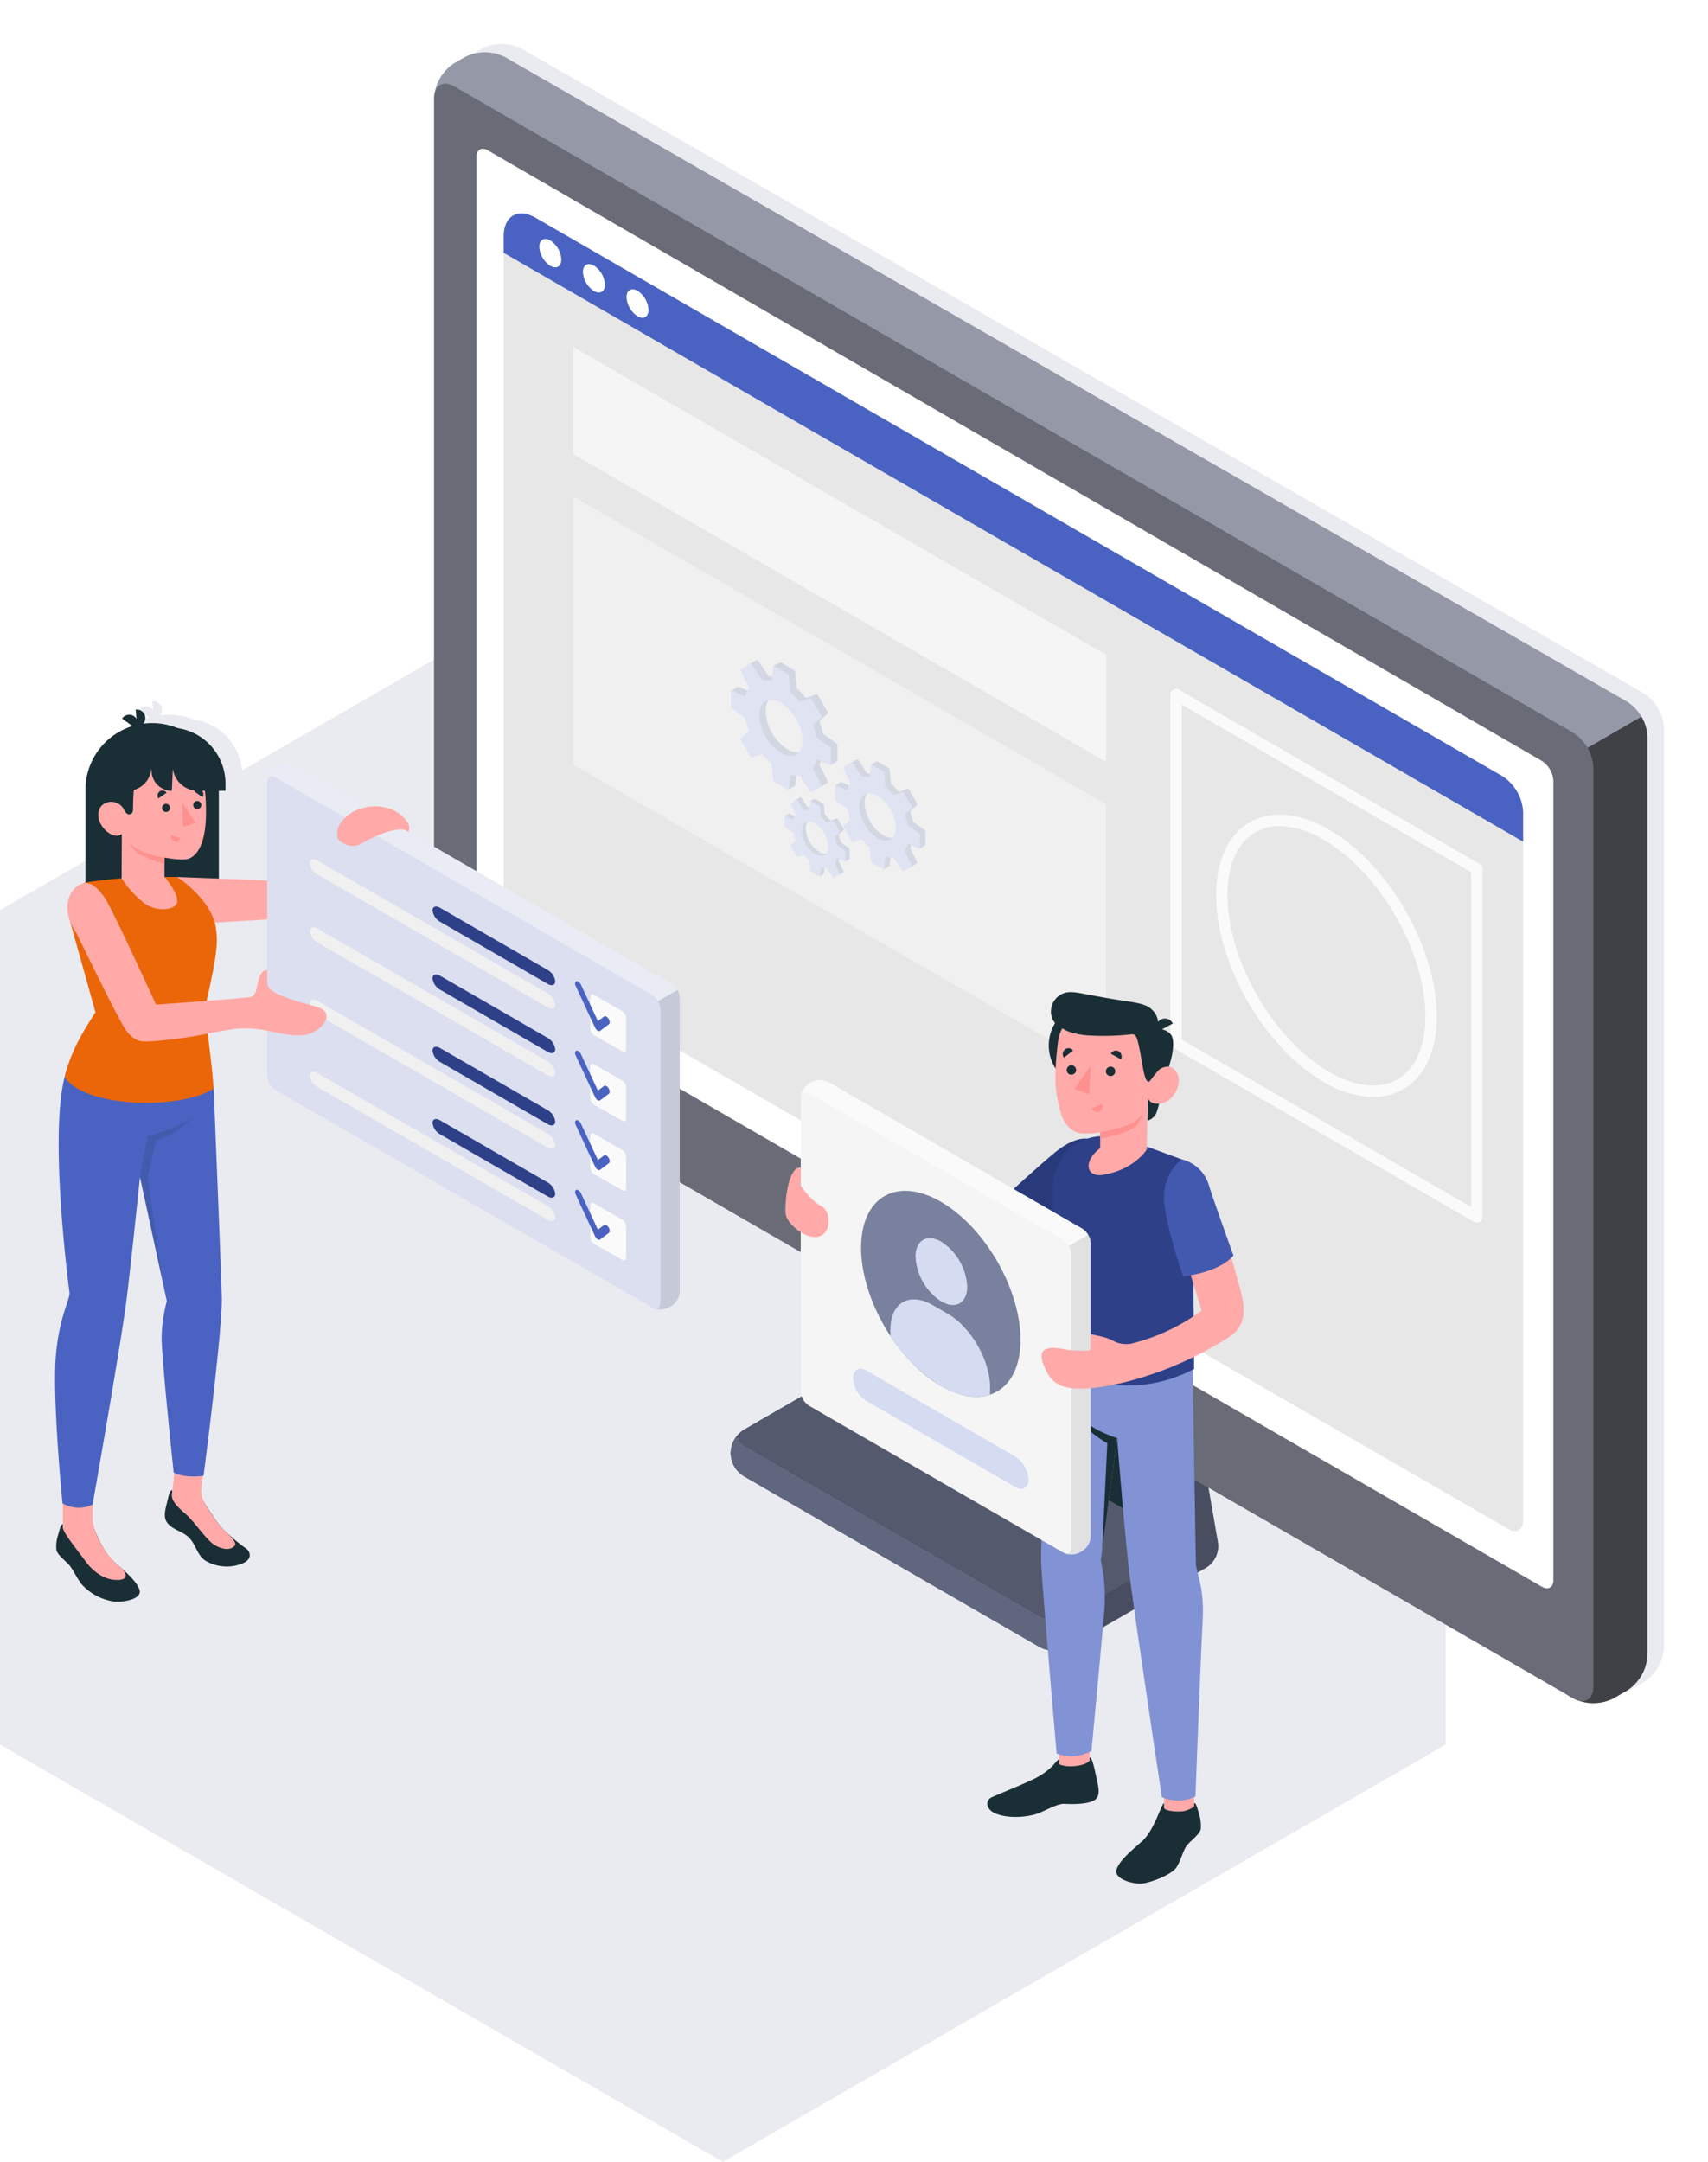 <svg xmlns="http://www.w3.org/2000/svg" xmlns:xlink="http://www.w3.org/1999/xlink" width="408.353" height="516.617" viewBox="0 0 408.353 516.617">
  <defs>
    <filter id="Union_3" x="6.665" y="0" width="401.688" height="458.619" filterUnits="userSpaceOnUse">
      <feOffset dx="4" dy="-2" input="SourceAlpha"/>
      <feGaussianBlur stdDeviation="3.5" result="blur"/>
      <feFlood flood-color="#9194a2" flood-opacity="0.549"/>
      <feComposite operator="in" in2="blur"/>
      <feComposite in="SourceGraphic"/>
    </filter>
  </defs>
  <g id="identite-digitale" transform="translate(-52.241 12.5)">
    <path id="Polygone_102" data-name="Polygone 102" d="M299.128,0l99.709,172.808L299.128,345.616H99.709L0,172.808,99.709,0Z" transform="translate(52.241 504.117) rotate(-90)" fill="#eaebf1"/>
    <g id="identite-digitale-img" transform="translate(65.406 0)">
      <g transform="matrix(1, 0, 0, 1, -13.17, -12.5)" filter="url(#Union_3)">
        <path id="Union_3-2" data-name="Union 3" d="M120.436.063c-2.47.437-6.752,2.177-7.827,3.79s-1.577,3.992-2.451,5.172-2.886,2.5-3.359,3.868a8.708,8.708,0,0,0,.413,3.787c.334,1.276.7,2.678,1.132,2.559v1.427c-.2.094-.309.156-.309.156s-1.187,31.843-1.732,42.186a33.591,33.591,0,0,0,1.213,11.3l-2.12,1.224a6.1,6.1,0,0,0-2.759,5.893l2.288,13.213L19.338,45.22,17.7,44.276l-.052-.03-.018-.01-.04-.022a9.929,9.929,0,0,0-4.7-1.088,9.828,9.828,0,0,0-4.81,1.15L4.811,46.165A10.633,10.633,0,0,0,0,54.5v219.62H0a10.593,10.593,0,0,0,4.816,8.318L273.124,436.477a10.665,10.665,0,0,0,9.626-.012l2.5-1.441a10.678,10.678,0,0,0,4.806-8.129c0-.017,0-.036,0-.054v-.014c0-.019,0-.037,0-.055v-.013c0-.022,0-.043,0-.065V247.764l5.768,3.33.374.216a2.522,2.522,0,0,0,.447,2.608,8.4,8.4,0,0,0,4.346,3.057,10.8,10.8,0,0,0,4.676.354q.371-.051.739-.126l16.981,9.8q.124.072.259.132a3.779,3.779,0,0,0,.856.262,4.323,4.323,0,0,0,2.825-.394l.68-.392a4.355,4.355,0,0,0,1.97-3.412V239.725l11.552.44V261.14h-1.588v1.735a13.39,13.39,0,0,0,11.445,13.248,15.893,15.893,0,0,0,6.089,1.2,16.129,16.129,0,0,0,2.087-.135,2.137,2.137,0,0,0-.456,1.509,2.036,2.036,0,0,0,2.309,1.832l-.191-2.165a2.085,2.085,0,0,0,.532.569,2.037,2.037,0,0,0,2.9-.527l-2.452-1.8a15.954,15.954,0,0,0,11.218-15.233V239.209a3.625,3.625,0,0,0,.649-.184L374.05,239c.062-.017.124-.036.186-.058,2.549-.871,4.618-4.435,2.872-8.988l-6.076-21.746c3.65-5.571,5.982-9.882,7.357-15.37l-.006-.01c3.824-14.756-1.162-51.778-1.162-51.778.167-1.958,2.406-5.813,3.24-14.433.986-10.185-1.547-35.759-1.547-35.759l-.075-.046V85.882c.429.115.787-1.269,1.118-2.529a8.619,8.619,0,0,0,.409-3.742c-.467-1.351-2.455-2.654-3.319-3.821s-1.632-2.928-2.84-4.413a12.973,12.973,0,0,0-7.317-3.929,6.88,6.88,0,0,0-1.154-.086c-2.376,0-5.9.881-5.215,2.892.558,1.636,2.287,3.315,4.049,4.889l.012.013h0c.7.622,1.4,1.231,2.036,1.811a20.7,20.7,0,0,1,4.347,6.945,9.771,9.771,0,0,1,.748,3.75v2.913s-6.793,38.516-8.071,48.643c-1.114,8.838-3.254,29.611-3.254,29.611l-6.413-29.621a37.845,37.845,0,0,0,1.249-8.776c-.1-5.984-2.887-32.2-2.887-32.2s-.061-.035-.181-.093l.493-4.159c.661.153.89-1.362,1.389-3.36.455-1.832.683-3.312-.191-4.423-1.255-1.6-3.2-1.911-4.749-3.134-2.1-1.65-2.194-4.543-4.417-5.933a10.049,10.049,0,0,0-8.346-.8c-2.706.943-2.263,2.413-1.977,3.005a2.574,2.574,0,0,0,.84.869c1.454,1.09,2.843,2.172,4.153,3.37l.022.022v.015c.643.589,1.273,1.2,1.877,1.858.157.172.349.414.565.707l.006.008.006.01c.9,1.22,2.206,3.285,3.058,4.663a5.653,5.653,0,0,1,.835,3.447c-.078.725-.221,2.045-.339,3.136l-.193.027s-4.5,34.447-4.362,42.476c.071,4.3,1.946,50.048,1.946,50.048.378,5.192,1,9.625,1.431,13.118-2.205.425-4.554.872-6.5,1.131a23.381,23.381,0,0,1-7.717-.451v-10.72a4.355,4.355,0,0,0-1.97-3.412l-90.078-52a4.353,4.353,0,0,0-3.939,0l-.414.239-.271.153a3.735,3.735,0,0,0-1.094,1.022,4.252,4.252,0,0,0-.87,2.389v26.156l-28.933-16.7V117.609a3.558,3.558,0,0,0-.23-1.2l13.541-7.818.044-.026a7.439,7.439,0,0,0,3.389-5.508v-.005c0-.015,0-.031,0-.046v-.013c0-.014,0-.028,0-.041v-.013c0-.018,0-.036,0-.053a7.39,7.39,0,0,0-2.864-5.323l-.006-.005h0a5.525,5.525,0,0,0-.563-.375L145.243,56.49a5.453,5.453,0,0,0-.944-.425,6.936,6.936,0,0,0-.962-.254c-1.006-12.107-2.106-24.745-2.106-24.745q-.288-.1-.567-.176l-.065-2.375.007,0,.039,1.113c.373-.013.679-.541,1.506-1.436a15.764,15.764,0,0,1,4.243-3.054c2.7-1.352,7.953-3.433,10.33-4.5,1.484-.669,1.415-2.462-.12-3.483s-5.241-1.757-9.69-.761c-2.425.543-5.58,2.781-7.576,2.66s-5.735-.092-7.21.923-.884,3.188-.467,5.052c.455,2.035,1.022,5.209,1.7,5.07v1.344a4.723,4.723,0,0,0-.457.259s-1.876,19.826-2.732,29.523L122.68,65.55c-2.231-15.777-6.61-44.887-6.61-44.887q-.258-.107-.51-.2V19.239c.69-.3,2.294-6.42,5.156-9.031,2.276-2.075,5.38-4.473,6.17-6.787C127.614,1.287,123.646,0,121.257,0A4.787,4.787,0,0,0,120.436.063ZM331.871,216.48c.836-2.212.37-4.443,2.453-4.666,2.523-.268,6.358-.587,10.136-.879-2.74,11.879-2.631,14.456-2.259,17.24a10.318,10.318,0,0,0,.3,1.445c-4,.25-9.217.577-12.523.782V218.257a.643.643,0,0,0,.222.034C330.556,218.291,331.27,218.067,331.871,216.48Z" transform="translate(393.85 450.12) rotate(180)" fill="#eaebf1"/>
      </g>
    </g>
    <g id="identite-digitale-img-2" data-name="identite-digitale-img" transform="translate(65.406 0)">
      <g id="Device" transform="translate(90.633 0)">
        <path id="Tracé_1720" data-name="Tracé 1720" d="M197.626,245.208l51.14,29.526a9.6,9.6,0,0,1,4.113,5.892L265.587,354a6.1,6.1,0,0,1-2.759,5.893l-32.975,19.038a7.6,7.6,0,0,1-6.871,0l-70.477-40.69a6.455,6.455,0,0,1,0-11.41l25.357-14.64a8.706,8.706,0,0,0,3.837-5.931l5.643-55.371a8.448,8.448,0,0,1,3.624-5.807,7.369,7.369,0,0,1,6.659.123" transform="translate(-78.169 2.196)" fill="#484d5f"/>
        <path id="Tracé_1721" data-name="Tracé 1721" d="M256.806,346.981V360.7a7.027,7.027,0,0,1-3.436-.821l-70.477-40.69a7.37,7.37,0,0,1-3.435-5.7,6.791,6.791,0,0,1,1.352-3.723h11.538Z" transform="translate(-108.556 21.246)" fill="#60667e"/>
        <path id="Tracé_1722" data-name="Tracé 1722" d="M195.067,248l51.14,29.526a9.6,9.6,0,0,1,4.112,5.892l11.538,66.611a6.1,6.1,0,0,1-2.759,5.892L233.74,370.564a7.6,7.6,0,0,1-6.87,0l-70.477-40.69c-1.9-1.1-1.9-2.872,0-3.968l25.357-14.64a8.706,8.706,0,0,0,3.837-5.93l5.643-55.371c.222-2.18,1.941-3.058,3.837-1.963" transform="translate(-82.056 3.122)" fill="#1a2e35"/>
        <path id="Tracé_1723" data-name="Tracé 1723" d="M156.822,312.1l25.358-14.64a7.959,7.959,0,0,0,2.515-2.515l77.1,44.517a5.776,5.776,0,0,1-2.273,2.655l-25.357,14.64a7.591,7.591,0,0,1-6.872,0l-70.477-40.69c-1.9-1.095-1.9-2.872,0-3.967" transform="translate(-82.484 16.929)" fill="#54596e"/>
        <path id="Tracé_1724" data-name="Tracé 1724" d="M351.6,446.749l3.273-1.89a10.628,10.628,0,0,0,4.81-8.331V216.908a10.6,10.6,0,0,0-4.816-8.318L86.565,54.55a10.663,10.663,0,0,0-9.626.012L74.443,56a10.628,10.628,0,0,0-4.81,8.331V283.952a10.63,10.63,0,0,0,4.81,8.331L341.985,446.749a10.629,10.629,0,0,0,9.62,0" transform="translate(-69.633 -53.407)" fill="#9498a7"/>
        <path id="Tracé_1725" data-name="Tracé 1725" d="M69.634,186.714,87.56,176.365a9.81,9.81,0,0,1,1.411,4.739v219.62a10.634,10.634,0,0,1-4.81,8.331l-3.273,1.889a10.629,10.629,0,0,1-9.62,0L69.633,410Z" transform="translate(201.084 -17.601)" fill="#3f4147"/>
        <path id="Tracé_1726" data-name="Tracé 1726" d="M356.781,442.283V222.664a10.632,10.632,0,0,0-4.81-8.331L84.429,59.866c-2.657-1.534-4.81-.291-4.81,2.776v219.62a10.626,10.626,0,0,0,4.81,8.33L351.971,445.06c2.656,1.533,4.81.29,4.81-2.777" transform="translate(-79.619 -51.718)" fill="#696c77"/>
        <path id="Tracé_1727" data-name="Tracé 1727" d="M203.048,295.9l-25.357-14.64c-1.9-1.1-3.436-.318-3.436,1.738a7.364,7.364,0,0,0,3.436,5.7l25.357,14.64c1.9,1.1,3.436.318,3.436-1.738a7.371,7.371,0,0,0-3.436-5.7" transform="translate(-51.517 12.801)" fill="#e1e1e1"/>
        <path id="Tracé_1728" data-name="Tracé 1728" d="M341.754,217.537,89.783,71.65c-1.517-.877-2.746-.168-2.746,1.584v191.41a6.076,6.076,0,0,0,2.749,4.762L341.751,414.878c1.518.875,2.749.165,2.749-1.587V222.3a6.083,6.083,0,0,0-2.746-4.762" transform="translate(-76.917 -48.205)" fill="#fff"/>
        <path id="Tracé_1729" data-name="Tracé 1729" d="M331.453,217.724,100.266,84.266c-4.2-2.424-7.63-.442-7.63,4.4V254.864A7.861,7.861,0,0,0,96.18,261L332.82,397.6c1.947,1.126,3.542.205,3.542-2.045V226.227a10.892,10.892,0,0,0-4.909-8.5" transform="translate(-76.008 -44.722)" fill="#e7e7e7"/>
        <path id="Tracé_1730" data-name="Tracé 1730" d="M297.255,181.5l-127.4-73.555v25.584l127.4,73.555V181.5Z" transform="translate(-136.606 -37.526)" fill="#f5f5f5"/>
        <path id="Tracé_1731" data-name="Tracé 1731" d="M297.255,209.161l-127.4-73.555V199.7l127.4,73.555V209.161Z" transform="translate(-136.606 -29.471)" fill="#f0f0f0"/>
        <path id="Tracé_1732" data-name="Tracé 1732" d="M92.636,92.651V88.671c0-4.845,3.433-6.828,7.63-4.4L331.451,217.724a10.894,10.894,0,0,1,4.909,8.5v7.122Z" transform="translate(-76.007 -44.722)" fill="#4a63c2"/>
        <path id="Tracé_1733" data-name="Tracé 1733" d="M257.206,97.635a5.808,5.808,0,0,1,2.628,4.551c0,1.676-1.176,2.355-2.628,1.517a5.808,5.808,0,0,1-2.628-4.551c0-1.676,1.176-2.355,2.628-1.517" transform="translate(-208.58 -40.633)" fill="#fff"/>
        <path id="Tracé_1734" data-name="Tracé 1734" d="M265.282,92.973a5.808,5.808,0,0,1,2.628,4.551c0,1.675-1.176,2.355-2.628,1.517a5.808,5.808,0,0,1-2.628-4.552c0-1.676,1.176-2.355,2.628-1.517" transform="translate(-227.084 -41.99)" fill="#fff"/>
        <path id="Tracé_1735" data-name="Tracé 1735" d="M273.358,88.31a5.808,5.808,0,0,1,2.628,4.552c0,1.676-1.176,2.355-2.628,1.517a5.808,5.808,0,0,1-2.628-4.552c0-1.676,1.176-2.355,2.628-1.517" transform="translate(-245.588 -43.348)" fill="#fff"/>
        <path id="Tracé_1736" data-name="Tracé 1736" d="M172.052,215.025v80l-69.166-40V174.961Zm1.363,83.726a1.362,1.362,0,0,0,1.364-1.364V214.238a1.362,1.362,0,0,0-.68-1.18l-71.893-41.643a1.364,1.364,0,0,0-2.048,1.18v83.217a1.363,1.363,0,0,0,.682,1.18l71.893,41.574a1.359,1.359,0,0,0,.683.183" transform="translate(75.862 -19.096)" fill="#fafafa"/>
        <path id="Tracé_1737" data-name="Tracé 1737" d="M123.829,197.223a21.357,21.357,0,0,1,10.488,3.254c13.416,7.77,24.329,26.715,24.329,42.231,0,7.224-2.363,12.566-6.654,15.041s-10.074,1.845-16.309-1.76c-13.416-7.758-24.329-26.7-24.329-42.23,0-7.233,2.364-12.58,6.657-15.054a11.485,11.485,0,0,1,5.817-1.482m22.344,64.742a14.179,14.179,0,0,0,7.183-1.854c5.17-2.983,8.018-9.164,8.018-17.4,0-16.383-11.525-36.386-25.69-44.592-7.113-4.12-13.873-4.749-19.035-1.774s-8.022,9.168-8.022,17.417c0,16.4,11.525,36.4,25.691,44.59a24.037,24.037,0,0,0,11.855,3.615" transform="translate(78.33 -12.323)" fill="#fafafa"/>
      </g>
      <g id="Gear" transform="translate(161.588 145.296)" opacity="0.6">
        <path id="Tracé_1738" data-name="Tracé 1738" d="M287.836,281.283c2.856,1.649,4.631.479,4.631-2.819a11.531,11.531,0,0,0-5.216-8.987c-2.856-1.649-4.586-.449-4.586,2.848a11.431,11.431,0,0,0,5.171,8.957m-13.367-14.01,1.508-.869h0a.257.257,0,0,1,.237,0l2.725,1.228a.323.323,0,0,0,.454-.21,6.111,6.111,0,0,1,.607-1.351.752.752,0,0,0,.042-.66l-1.816-3.661a.412.412,0,0,1,.161-.533l1.971-1.138a.412.412,0,0,1,.542.127l2.263,3.4a.752.752,0,0,0,.593.294,5.752,5.752,0,0,1,.79.037v-2.489l1.512-.872h0a.252.252,0,0,1,.248.022l3.061,1.767a.827.827,0,0,1,.365.571l.307,3.406a1.139,1.139,0,0,0,.318.636,18.426,18.426,0,0,1,1.7,1.8.586.586,0,0,0,.6.17l1.965-.686a.48.48,0,0,1,.552.2l2.251,3.9a.479.479,0,0,1-.1.58l-1.577,1.359a.587.587,0,0,0-.153.607,18.4,18.4,0,0,1,.708,2.373,1.139,1.139,0,0,0,.392.593l2.8,1.969a.824.824,0,0,1,.312.6v3.534a.25.25,0,0,1-.109.227h0l-1.508.869-2.239-1.06a5.818,5.818,0,0,1-.279.521.752.752,0,0,0-.041.66l1.816,3.661a.412.412,0,0,1-.161.533l-1.971,1.138a.413.413,0,0,1-.542-.127l-2.263-3.4a.753.753,0,0,0-.593-.294,6.093,6.093,0,0,1-1.474-.15.323.323,0,0,0-.409.288l-.3,2.974a.255.255,0,0,1-.118.208h0l-1.505.868-1.808-2.655a.826.826,0,0,1-.365-.571l-.307-3.406a.682.682,0,0,0-.391-.515,7.212,7.212,0,0,1-2.378-1.668.616.616,0,0,0-.61-.162l-1.206.425a.478.478,0,0,1-.551-.2l-2.251-3.9a.479.479,0,0,1,.1-.58l1.036-.893a.634.634,0,0,0,.168-.612,10.182,10.182,0,0,1-.281-2.825.785.785,0,0,0-.294-.6l-2.8-1.968a.826.826,0,0,1-.312-.6l-1.336-1.6Z" transform="translate(-274.36 -260.03)" fill="#d5dbf1"/>
        <g id="Groupe_1661" data-name="Groupe 1661" transform="translate(0.109)" opacity="0.1">
          <path id="Tracé_1739" data-name="Tracé 1739" d="M287.836,281.283c2.856,1.649,4.631.479,4.631-2.819a11.531,11.531,0,0,0-5.216-8.987c-2.856-1.649-4.586-.449-4.586,2.848a11.431,11.431,0,0,0,5.171,8.957m-13.367-14.01,1.508-.869h0a.257.257,0,0,1,.237,0l2.725,1.228a.323.323,0,0,0,.454-.21,6.111,6.111,0,0,1,.607-1.351.752.752,0,0,0,.042-.66l-1.816-3.661a.412.412,0,0,1,.161-.533l1.971-1.138a.412.412,0,0,1,.542.127l2.263,3.4a.752.752,0,0,0,.593.294,5.752,5.752,0,0,1,.79.037v-2.489l1.512-.872h0a.252.252,0,0,1,.248.022l3.061,1.767a.827.827,0,0,1,.365.571l.307,3.406a1.139,1.139,0,0,0,.318.636,18.426,18.426,0,0,1,1.7,1.8.586.586,0,0,0,.6.17l1.965-.686a.48.48,0,0,1,.552.2l2.251,3.9a.479.479,0,0,1-.1.58l-1.577,1.359a.587.587,0,0,0-.153.607,18.4,18.4,0,0,1,.708,2.373,1.139,1.139,0,0,0,.392.593l2.8,1.969a.824.824,0,0,1,.312.6v3.534a.25.25,0,0,1-.109.227h0l-1.508.869-2.239-1.06a5.818,5.818,0,0,1-.279.521.752.752,0,0,0-.041.66l1.816,3.661a.412.412,0,0,1-.161.533l-1.971,1.138a.413.413,0,0,1-.542-.127l-2.263-3.4a.753.753,0,0,0-.593-.294,6.093,6.093,0,0,1-1.474-.15.323.323,0,0,0-.409.288l-.3,2.974a.255.255,0,0,1-.118.208h0l-1.505.868-1.808-2.655a.826.826,0,0,1-.365-.571l-.307-3.406a.682.682,0,0,0-.391-.515,7.212,7.212,0,0,1-2.378-1.668.616.616,0,0,0-.61-.162l-1.206.425a.478.478,0,0,1-.551-.2l-2.251-3.9a.479.479,0,0,1,.1-.58l1.036-.893a.634.634,0,0,0,.168-.612,10.182,10.182,0,0,1-.281-2.825.785.785,0,0,0-.294-.6l-2.8-1.968a.826.826,0,0,1-.312-.6l-1.336-1.6Z" transform="translate(-274.469 -260.03)"/>
        </g>
        <path id="Tracé_1740" data-name="Tracé 1740" d="M317.454,262.965l-.6-1.211a.411.411,0,0,1,.161-.533l1.971-1.138a.413.413,0,0,1,.543.127l2.263,3.4a.587.587,0,0,0,.15.145l-2.533,1.463Z" transform="translate(-312.988 -260.03)" fill="#949dc2"/>
        <path id="Tracé_1741" data-name="Tracé 1741" d="M277.02,305.28a.97.97,0,0,0,.216.23l2.8,1.969a.716.716,0,0,1,.184.211l-1.706.985-3.712-2.112Z" transform="translate(-254.9 -287.654)" fill="#949dc2"/>
        <path id="Tracé_1742" data-name="Tracé 1742" d="M282.766,281.13a.48.48,0,0,1,.394.227l2.25,3.9a.457.457,0,0,1,.051.285l-1.94,1.12-3.08-4.167Z" transform="translate(-262.345 -272.911)" fill="#949dc2"/>
        <path id="Tracé_1743" data-name="Tracé 1743" d="M305.612,263.575l-2.4,1.386-2.726-1.574v-1.1l1.512-.872h0a.252.252,0,0,1,.247.022l3.061,1.767a.818.818,0,0,1,.306.369" transform="translate(-290.301 -260.863)" fill="#949dc2"/>
        <path id="Tracé_1744" data-name="Tracé 1744" d="M329.74,277.224v0a.245.245,0,0,1,.242,0l2.725,1.227a.323.323,0,0,0,.453-.209,5.907,5.907,0,0,1,.39-.958l-2.062-.929a.258.258,0,0,0-.237,0v0Z" transform="translate(-329.633 -269.98)" fill="#949dc2"/>
        <g id="Groupe_1662" data-name="Groupe 1662" transform="translate(0.108 0)" opacity="0.4">
          <path id="Tracé_1745" data-name="Tracé 1745" d="M317.454,262.965l-.6-1.211a.411.411,0,0,1,.161-.533l1.971-1.138a.413.413,0,0,1,.543.127l2.263,3.4a.587.587,0,0,0,.15.145l-2.533,1.463Z" transform="translate(-313.096 -260.03)" fill="#fff"/>
          <path id="Tracé_1746" data-name="Tracé 1746" d="M277.02,305.28a.97.97,0,0,0,.216.23l2.8,1.969a.716.716,0,0,1,.184.211l-1.706.985-3.712-2.112Z" transform="translate(-255.007 -287.655)" fill="#fff"/>
          <path id="Tracé_1747" data-name="Tracé 1747" d="M282.766,281.13a.48.48,0,0,1,.394.227l2.25,3.9a.457.457,0,0,1,.051.285l-1.94,1.12-3.08-4.167Z" transform="translate(-262.452 -272.911)" fill="#fff"/>
          <path id="Tracé_1748" data-name="Tracé 1748" d="M305.612,263.575l-2.4,1.386-2.726-1.574v-1.1l1.512-.872h0a.252.252,0,0,1,.247.022l3.061,1.767a.818.818,0,0,1,.306.369" transform="translate(-290.408 -260.863)" fill="#fff"/>
          <path id="Tracé_1749" data-name="Tracé 1749" d="M329.74,277.224v0a.245.245,0,0,1,.242,0l2.725,1.227a.323.323,0,0,0,.453-.209,5.907,5.907,0,0,1,.39-.958l-2.062-.929a.258.258,0,0,0-.237,0v0Z" transform="translate(-329.74 -269.98)" fill="#fff"/>
        </g>
        <path id="Tracé_1750" data-name="Tracé 1750" d="M290.3,283.512c2.856,1.649,5.172.312,5.172-2.986a11.432,11.432,0,0,0-5.172-8.957c-2.856-1.649-5.171-.312-5.171,2.986a11.431,11.431,0,0,0,5.171,8.957M278.334,272.4v-3.535a.228.228,0,0,1,.348-.225l2.725,1.228a.323.323,0,0,0,.454-.21,6.113,6.113,0,0,1,.608-1.351.752.752,0,0,0,.041-.66l-1.816-3.661a.412.412,0,0,1,.161-.533l1.971-1.138a.412.412,0,0,1,.542.127l2.263,3.4a.753.753,0,0,0,.592.294,6.1,6.1,0,0,1,1.474.15.323.323,0,0,0,.409-.288l.3-2.973a.228.228,0,0,1,.369-.189l3.061,1.767a.826.826,0,0,1,.365.571l.307,3.406a1.139,1.139,0,0,0,.318.636,18.379,18.379,0,0,1,1.7,1.8.585.585,0,0,0,.6.17l1.965-.686a.48.48,0,0,1,.552.2l2.25,3.9a.479.479,0,0,1-.1.58l-1.577,1.359a.586.586,0,0,0-.153.606,18.45,18.45,0,0,1,.709,2.373,1.136,1.136,0,0,0,.391.593l2.8,1.969a.825.825,0,0,1,.312.6v3.535a.228.228,0,0,1-.348.225l-2.725-1.228a.323.323,0,0,0-.454.21,6.114,6.114,0,0,1-.607,1.351.752.752,0,0,0-.041.66l1.816,3.662a.412.412,0,0,1-.161.533l-1.971,1.138a.413.413,0,0,1-.543-.127l-2.263-3.4a.754.754,0,0,0-.593-.294,6.091,6.091,0,0,1-1.474-.15.323.323,0,0,0-.409.288l-.3,2.974a.228.228,0,0,1-.369.189l-3.061-1.767a.826.826,0,0,1-.365-.571L288.1,286.5a1.139,1.139,0,0,0-.318-.636,18.373,18.373,0,0,1-1.7-1.8.585.585,0,0,0-.6-.171l-1.965.686a.48.48,0,0,1-.552-.2l-2.251-3.9a.479.479,0,0,1,.1-.58l1.577-1.359a.587.587,0,0,0,.153-.606,18.471,18.471,0,0,1-.709-2.372,1.136,1.136,0,0,0-.391-.594l-2.8-1.968a.825.825,0,0,1-.312-.6" transform="translate(-278.334 -261.39)" fill="#d5dbf1"/>
      </g>
      <g id="Gear-2" data-name="Gear" transform="translate(186.507 169.057)" opacity="0.6">
        <path id="Tracé_1738-2" data-name="Tracé 1738" d="M285.794,278.037c2.42,1.4,3.924.406,3.924-2.388a9.77,9.77,0,0,0-4.42-7.614c-2.42-1.4-3.886-.38-3.886,2.413a9.685,9.685,0,0,0,4.381,7.589m-11.325-11.87,1.278-.737h0a.218.218,0,0,1,.2,0l2.308,1.041a.274.274,0,0,0,.385-.178,5.174,5.174,0,0,1,.514-1.145.638.638,0,0,0,.035-.559l-1.539-3.1a.35.35,0,0,1,.137-.452l1.67-.964a.349.349,0,0,1,.459.108l1.917,2.884a.637.637,0,0,0,.5.249,4.869,4.869,0,0,1,.67.031v-2.109l1.281-.739h0a.214.214,0,0,1,.21.019l2.593,1.5a.7.7,0,0,1,.31.484l.26,2.886a.964.964,0,0,0,.27.539,15.614,15.614,0,0,1,1.441,1.525.5.5,0,0,0,.51.144l1.665-.582a.406.406,0,0,1,.467.174l1.907,3.3a.406.406,0,0,1-.083.491l-1.336,1.151a.5.5,0,0,0-.13.514,15.589,15.589,0,0,1,.6,2.01.965.965,0,0,0,.332.5l2.369,1.668a.7.7,0,0,1,.265.51v2.995a.212.212,0,0,1-.092.193h0l-1.277.737-1.9-.9a4.907,4.907,0,0,1-.237.441.638.638,0,0,0-.035.559l1.539,3.1a.349.349,0,0,1-.136.452l-1.67.964a.35.35,0,0,1-.459-.108l-1.917-2.884a.638.638,0,0,0-.5-.249,5.168,5.168,0,0,1-1.248-.127.274.274,0,0,0-.346.244l-.253,2.52a.216.216,0,0,1-.1.177h0l-1.275.735-1.532-2.25a.7.7,0,0,1-.31-.484l-.26-2.886a.577.577,0,0,0-.332-.436,6.111,6.111,0,0,1-2.015-1.413.522.522,0,0,0-.517-.138l-1.022.36a.405.405,0,0,1-.467-.173l-1.907-3.3a.406.406,0,0,1,.083-.491l.878-.757a.537.537,0,0,0,.143-.518,8.628,8.628,0,0,1-.238-2.393.666.666,0,0,0-.249-.51l-2.369-1.668a.7.7,0,0,1-.265-.51l-1.132-1.357Z" transform="translate(-274.377 -260.03)" fill="#d5dbf1"/>
        <g id="Groupe_1661-2" data-name="Groupe 1661" transform="translate(0.092 0)" opacity="0.1">
          <path id="Tracé_1739-2" data-name="Tracé 1739" d="M285.794,278.037c2.42,1.4,3.924.406,3.924-2.388a9.77,9.77,0,0,0-4.42-7.614c-2.42-1.4-3.886-.38-3.886,2.413a9.685,9.685,0,0,0,4.381,7.589m-11.325-11.87,1.278-.737h0a.218.218,0,0,1,.2,0l2.308,1.041a.274.274,0,0,0,.385-.178,5.174,5.174,0,0,1,.514-1.145.638.638,0,0,0,.035-.559l-1.539-3.1a.35.35,0,0,1,.137-.452l1.67-.964a.349.349,0,0,1,.459.108l1.917,2.884a.637.637,0,0,0,.5.249,4.869,4.869,0,0,1,.67.031v-2.109l1.281-.739h0a.214.214,0,0,1,.21.019l2.593,1.5a.7.7,0,0,1,.31.484l.26,2.886a.964.964,0,0,0,.27.539,15.614,15.614,0,0,1,1.441,1.525.5.5,0,0,0,.51.144l1.665-.582a.406.406,0,0,1,.467.174l1.907,3.3a.406.406,0,0,1-.083.491l-1.336,1.151a.5.5,0,0,0-.13.514,15.589,15.589,0,0,1,.6,2.01.965.965,0,0,0,.332.5l2.369,1.668a.7.7,0,0,1,.265.51v2.995a.212.212,0,0,1-.092.193h0l-1.277.737-1.9-.9a4.907,4.907,0,0,1-.237.441.638.638,0,0,0-.035.559l1.539,3.1a.349.349,0,0,1-.136.452l-1.67.964a.35.35,0,0,1-.459-.108l-1.917-2.884a.638.638,0,0,0-.5-.249,5.168,5.168,0,0,1-1.248-.127.274.274,0,0,0-.346.244l-.253,2.52a.216.216,0,0,1-.1.177h0l-1.275.735-1.532-2.25a.7.7,0,0,1-.31-.484l-.26-2.886a.577.577,0,0,0-.332-.436,6.111,6.111,0,0,1-2.015-1.413.522.522,0,0,0-.517-.138l-1.022.36a.405.405,0,0,1-.467-.173l-1.907-3.3a.406.406,0,0,1,.083-.491l.878-.757a.537.537,0,0,0,.143-.518,8.628,8.628,0,0,1-.238-2.393.666.666,0,0,0-.249-.51l-2.369-1.668a.7.7,0,0,1-.265-.51l-1.132-1.357Z" transform="translate(-274.469 -260.03)"/>
        </g>
        <path id="Tracé_1740-2" data-name="Tracé 1740" d="M317.356,262.517l-.509-1.026a.348.348,0,0,1,.136-.452l1.67-.964a.349.349,0,0,1,.46.108l1.917,2.884a.5.5,0,0,0,.127.123l-2.146,1.239Z" transform="translate(-313.572 -260.03)" fill="#949dc2"/>
        <path id="Tracé_1741-2" data-name="Tracé 1741" d="M276.681,305.28a.82.82,0,0,0,.183.195l2.369,1.668a.608.608,0,0,1,.156.179l-1.446.835-3.145-1.789,1.883-1.087Z" transform="translate(-257.939 -290.346)" fill="#949dc2"/>
        <path id="Tracé_1742-2" data-name="Tracé 1742" d="M282.411,281.13a.407.407,0,0,1,.334.193l1.906,3.3a.388.388,0,0,1,.043.241l-1.643.949-2.61-3.531Z" transform="translate(-265.109 -274.166)" fill="#949dc2"/>
        <path id="Tracé_1743-2" data-name="Tracé 1743" d="M304.829,263.242l-2.034,1.174-2.31-1.334v-.93l1.281-.739h0a.214.214,0,0,1,.21.019l2.594,1.5a.693.693,0,0,1,.259.313" transform="translate(-291.856 -260.944)" fill="#949dc2"/>
        <path id="Tracé_1744-2" data-name="Tracé 1744" d="M329.74,277.087v0a.207.207,0,0,1,.2,0l2.309,1.04a.274.274,0,0,0,.384-.177,5.012,5.012,0,0,1,.33-.812l-1.747-.787a.219.219,0,0,0-.2,0v0l-1.28.738Z" transform="translate(-329.649 -270.95)" fill="#949dc2"/>
        <g id="Groupe_1662-2" data-name="Groupe 1662" transform="translate(0.091 0)" opacity="0.4">
          <path id="Tracé_1745-2" data-name="Tracé 1745" d="M317.356,262.517l-.509-1.026a.348.348,0,0,1,.136-.452l1.67-.964a.349.349,0,0,1,.46.108l1.917,2.884a.5.5,0,0,0,.127.123l-2.146,1.239Z" transform="translate(-313.663 -260.03)" fill="#fff"/>
          <path id="Tracé_1746-2" data-name="Tracé 1746" d="M276.681,305.28a.82.82,0,0,0,.183.195l2.369,1.668a.608.608,0,0,1,.156.179l-1.446.835-3.145-1.789,1.883-1.087Z" transform="translate(-258.03 -290.347)" fill="#fff"/>
          <path id="Tracé_1747-2" data-name="Tracé 1747" d="M282.411,281.13a.407.407,0,0,1,.334.193l1.906,3.3a.388.388,0,0,1,.043.241l-1.643.949-2.61-3.531Z" transform="translate(-265.2 -274.167)" fill="#fff"/>
          <path id="Tracé_1748-2" data-name="Tracé 1748" d="M304.829,263.242l-2.034,1.174-2.31-1.334v-.93l1.281-.739h0a.214.214,0,0,1,.21.019l2.594,1.5a.693.693,0,0,1,.259.313" transform="translate(-291.947 -260.944)" fill="#fff"/>
          <path id="Tracé_1749-2" data-name="Tracé 1749" d="M329.74,277.087v0a.207.207,0,0,1,.2,0l2.309,1.04a.274.274,0,0,0,.384-.177,5.012,5.012,0,0,1,.33-.812l-1.747-.787a.219.219,0,0,0-.2,0v0l-1.28.738Z" transform="translate(-329.74 -270.95)" fill="#fff"/>
        </g>
        <path id="Tracé_1750-2" data-name="Tracé 1750" d="M288.476,280.266c2.42,1.4,4.382.264,4.382-2.53a9.686,9.686,0,0,0-4.382-7.589c-2.42-1.4-4.381-.264-4.381,2.53a9.685,9.685,0,0,0,4.381,7.589m-10.142-9.417v-2.995a.193.193,0,0,1,.3-.191l2.308,1.041a.274.274,0,0,0,.385-.178,5.182,5.182,0,0,1,.515-1.145.637.637,0,0,0,.035-.559l-1.539-3.1a.349.349,0,0,1,.136-.452l1.67-.964a.349.349,0,0,1,.459.108l1.918,2.884a.638.638,0,0,0,.5.249,5.165,5.165,0,0,1,1.248.127.274.274,0,0,0,.346-.244l.253-2.519a.193.193,0,0,1,.313-.16l2.593,1.5a.7.7,0,0,1,.31.484l.26,2.886a.965.965,0,0,0,.27.539,15.584,15.584,0,0,1,1.441,1.525.5.5,0,0,0,.51.144l1.665-.581a.406.406,0,0,1,.467.174l1.906,3.3a.406.406,0,0,1-.083.491l-1.336,1.151a.5.5,0,0,0-.13.513,15.643,15.643,0,0,1,.6,2.01.963.963,0,0,0,.332.5l2.369,1.668a.7.7,0,0,1,.265.51v2.995a.193.193,0,0,1-.3.19l-2.308-1.041a.274.274,0,0,0-.384.178,5.18,5.18,0,0,1-.515,1.145.637.637,0,0,0-.035.559l1.539,3.1a.349.349,0,0,1-.137.452l-1.67.964a.35.35,0,0,1-.46-.108l-1.917-2.883a.639.639,0,0,0-.5-.25,5.162,5.162,0,0,1-1.249-.127.274.274,0,0,0-.346.244l-.253,2.52a.193.193,0,0,1-.313.16l-2.594-1.5a.7.7,0,0,1-.31-.484l-.26-2.886a.965.965,0,0,0-.27-.539,15.568,15.568,0,0,1-1.441-1.524.5.5,0,0,0-.51-.145l-1.665.581a.406.406,0,0,1-.467-.174l-1.907-3.3a.406.406,0,0,1,.083-.491l1.336-1.151a.5.5,0,0,0,.13-.514,15.654,15.654,0,0,1-.6-2.01.962.962,0,0,0-.332-.5l-2.369-1.668a.7.7,0,0,1-.265-.51" transform="translate(-278.334 -261.523)" fill="#d5dbf1"/>
      </g>
      <g id="Gear-3" data-name="Gear" transform="translate(174.433 178.088)" opacity="0.6">
        <path id="Tracé_1738-3" data-name="Tracé 1738" d="M282.616,272.984c1.741,1.005,2.823.292,2.823-1.718a7.028,7.028,0,0,0-3.179-5.478c-1.741-1.005-2.8-.274-2.8,1.736a6.967,6.967,0,0,0,3.152,5.459m-8.147-8.539.919-.53h0a.157.157,0,0,1,.144,0l1.661.749a.2.2,0,0,0,.277-.128,3.726,3.726,0,0,1,.37-.824.458.458,0,0,0,.025-.4l-1.107-2.232a.251.251,0,0,1,.1-.325l1.2-.694a.251.251,0,0,1,.331.078l1.379,2.075a.459.459,0,0,0,.361.179,3.5,3.5,0,0,1,.482.023V260.9l.922-.531h0a.154.154,0,0,1,.151.014l1.866,1.077a.5.5,0,0,1,.223.348l.187,2.076a.694.694,0,0,0,.194.388,11.244,11.244,0,0,1,1.037,1.1.357.357,0,0,0,.367.1l1.2-.418a.292.292,0,0,1,.336.125l1.372,2.376a.292.292,0,0,1-.06.354l-.961.828a.358.358,0,0,0-.093.37,11.205,11.205,0,0,1,.432,1.446.694.694,0,0,0,.239.362l1.7,1.2a.5.5,0,0,1,.19.367v2.154a.152.152,0,0,1-.066.139h0l-.919.53-1.365-.646a3.516,3.516,0,0,1-.17.317.459.459,0,0,0-.025.4l1.107,2.232a.251.251,0,0,1-.1.325l-1.2.694a.251.251,0,0,1-.33-.078l-1.379-2.075a.459.459,0,0,0-.361-.179,3.713,3.713,0,0,1-.9-.091.2.2,0,0,0-.249.175l-.182,1.813a.156.156,0,0,1-.072.127h0l-.917.529-1.1-1.618a.5.5,0,0,1-.223-.348l-.187-2.076a.415.415,0,0,0-.239-.314,4.4,4.4,0,0,1-1.449-1.017.376.376,0,0,0-.372-.1l-.735.259a.291.291,0,0,1-.336-.124l-1.372-2.376a.292.292,0,0,1,.06-.354l.632-.544a.386.386,0,0,0,.1-.373,6.209,6.209,0,0,1-.171-1.722.479.479,0,0,0-.179-.367l-1.7-1.2a.5.5,0,0,1-.19-.367l-.815-.976-.037-.788Z" transform="translate(-274.403 -260.03)" fill="#d5dbf1"/>
        <g id="Groupe_1661-3" data-name="Groupe 1661" transform="translate(0.066 0)" opacity="0.1">
          <path id="Tracé_1739-3" data-name="Tracé 1739" d="M282.616,272.984c1.741,1.005,2.823.292,2.823-1.718a7.028,7.028,0,0,0-3.179-5.478c-1.741-1.005-2.8-.274-2.8,1.736a6.967,6.967,0,0,0,3.152,5.459m-8.147-8.539.919-.53h0a.157.157,0,0,1,.144,0l1.661.749a.2.2,0,0,0,.277-.128,3.726,3.726,0,0,1,.37-.824.458.458,0,0,0,.025-.4l-1.107-2.232a.251.251,0,0,1,.1-.325l1.2-.694a.251.251,0,0,1,.331.078l1.379,2.075a.459.459,0,0,0,.361.179,3.5,3.5,0,0,1,.482.023V260.9l.922-.531h0a.154.154,0,0,1,.151.014l1.866,1.077a.5.5,0,0,1,.223.348l.187,2.076a.694.694,0,0,0,.194.388,11.244,11.244,0,0,1,1.037,1.1.357.357,0,0,0,.367.1l1.2-.418a.292.292,0,0,1,.336.125l1.372,2.376a.292.292,0,0,1-.06.354l-.961.828a.358.358,0,0,0-.093.37,11.205,11.205,0,0,1,.432,1.446.694.694,0,0,0,.239.362l1.7,1.2a.5.5,0,0,1,.19.367v2.154a.152.152,0,0,1-.066.139h0l-.919.53-1.365-.646a3.516,3.516,0,0,1-.17.317.459.459,0,0,0-.025.4l1.107,2.232a.251.251,0,0,1-.1.325l-1.2.694a.251.251,0,0,1-.33-.078l-1.379-2.075a.459.459,0,0,0-.361-.179,3.713,3.713,0,0,1-.9-.091.2.2,0,0,0-.249.175l-.182,1.813a.156.156,0,0,1-.072.127h0l-.917.529-1.1-1.618a.5.5,0,0,1-.223-.348l-.187-2.076a.415.415,0,0,0-.239-.314,4.4,4.4,0,0,1-1.449-1.017.376.376,0,0,0-.372-.1l-.735.259a.291.291,0,0,1-.336-.124l-1.372-2.376a.292.292,0,0,1,.06-.354l.632-.544a.386.386,0,0,0,.1-.373,6.209,6.209,0,0,1-.171-1.722.479.479,0,0,0-.179-.367l-1.7-1.2a.5.5,0,0,1-.19-.367l-.815-.976-.037-.788Z" transform="translate(-274.469 -260.03)"/>
        </g>
        <path id="Tracé_1740-3" data-name="Tracé 1740" d="M317.2,261.819l-.366-.738a.251.251,0,0,1,.1-.325l1.2-.694a.251.251,0,0,1,.331.077l1.379,2.074a.358.358,0,0,0,.092.089l-1.544.891Z" transform="translate(-314.481 -260.03)" fill="#949dc2"/>
        <path id="Tracé_1741-3" data-name="Tracé 1741" d="M276.152,305.28a.591.591,0,0,0,.132.14l1.7,1.2a.437.437,0,0,1,.112.129l-1.04.6-2.263-1.287Z" transform="translate(-262.67 -294.537)" fill="#949dc2"/>
        <path id="Tracé_1742-3" data-name="Tracé 1742" d="M281.858,281.13a.293.293,0,0,1,.24.139l1.372,2.376a.279.279,0,0,1,.031.174l-1.182.683-1.877-2.54Z" transform="translate(-269.411 -276.121)" fill="#949dc2"/>
        <path id="Tracé_1743-3" data-name="Tracé 1743" d="M303.611,262.724l-1.463.845-1.662-.96v-.669l.922-.532h0a.154.154,0,0,1,.151.014l1.866,1.077a.5.5,0,0,1,.186.225" transform="translate(-294.278 -261.07)" fill="#949dc2"/>
        <path id="Tracé_1744-3" data-name="Tracé 1744" d="M329.74,276.874v0a.149.149,0,0,1,.147,0l1.661.748a.2.2,0,0,0,.276-.127,3.6,3.6,0,0,1,.237-.584l-1.257-.566a.157.157,0,0,0-.144,0v0l-.92.531Z" transform="translate(-329.675 -272.459)" fill="#949dc2"/>
        <g id="Groupe_1662-3" data-name="Groupe 1662" transform="translate(0.066 0)" opacity="0.4">
          <path id="Tracé_1745-3" data-name="Tracé 1745" d="M317.2,261.819l-.366-.738a.251.251,0,0,1,.1-.325l1.2-.694a.251.251,0,0,1,.331.077l1.379,2.074a.358.358,0,0,0,.092.089l-1.544.891Z" transform="translate(-314.547 -260.03)" fill="#fff"/>
          <path id="Tracé_1746-3" data-name="Tracé 1746" d="M276.152,305.28a.591.591,0,0,0,.132.14l1.7,1.2a.437.437,0,0,1,.112.129l-1.04.6-2.263-1.287Z" transform="translate(-262.735 -294.537)" fill="#fff"/>
          <path id="Tracé_1747-3" data-name="Tracé 1747" d="M281.858,281.13a.293.293,0,0,1,.24.139l1.372,2.376a.279.279,0,0,1,.031.174l-1.182.683-1.877-2.54Z" transform="translate(-269.477 -276.121)" fill="#fff"/>
          <path id="Tracé_1748-3" data-name="Tracé 1748" d="M303.611,262.724l-1.463.845-1.662-.96v-.669l.922-.532h0a.154.154,0,0,1,.151.014l1.866,1.077a.5.5,0,0,1,.186.225" transform="translate(-294.343 -261.07)" fill="#fff"/>
          <path id="Tracé_1749-3" data-name="Tracé 1749" d="M329.74,276.874v0a.149.149,0,0,1,.147,0l1.661.748a.2.2,0,0,0,.276-.127,3.6,3.6,0,0,1,.237-.584l-1.257-.566a.157.157,0,0,0-.144,0v0l-.92.531Z" transform="translate(-329.74 -272.459)" fill="#fff"/>
        </g>
        <path id="Tracé_1750-3" data-name="Tracé 1750" d="M285.63,275.212c1.741,1.005,3.152.19,3.152-1.82a6.968,6.968,0,0,0-3.152-5.46c-1.741-1-3.152-.19-3.152,1.82a6.967,6.967,0,0,0,3.152,5.46m-7.3-6.775v-2.154a.139.139,0,0,1,.212-.137l1.661.749a.2.2,0,0,0,.277-.128,3.725,3.725,0,0,1,.37-.824.459.459,0,0,0,.025-.4l-1.107-2.232a.251.251,0,0,1,.1-.325l1.2-.694a.251.251,0,0,1,.331.078l1.38,2.075a.459.459,0,0,0,.361.179,3.717,3.717,0,0,1,.9.091.2.2,0,0,0,.249-.175l.182-1.812a.139.139,0,0,1,.225-.115l1.866,1.077a.5.5,0,0,1,.223.348l.187,2.076a.694.694,0,0,0,.194.388,11.2,11.2,0,0,1,1.037,1.1.357.357,0,0,0,.367.1l1.2-.418a.292.292,0,0,1,.336.125l1.372,2.376a.292.292,0,0,1-.06.354l-.961.828a.357.357,0,0,0-.093.369,11.243,11.243,0,0,1,.432,1.446.693.693,0,0,0,.239.362l1.7,1.2a.5.5,0,0,1,.19.367v2.155a.139.139,0,0,1-.212.137l-1.661-.749a.2.2,0,0,0-.277.128,3.725,3.725,0,0,1-.37.824.459.459,0,0,0-.025.4l1.107,2.232a.251.251,0,0,1-.1.325l-1.2.693a.252.252,0,0,1-.331-.078l-1.379-2.074a.46.46,0,0,0-.361-.18,3.713,3.713,0,0,1-.9-.091.2.2,0,0,0-.249.175l-.182,1.813a.139.139,0,0,1-.225.115l-1.866-1.077a.5.5,0,0,1-.223-.348l-.187-2.076a.694.694,0,0,0-.194-.388,11.21,11.21,0,0,1-1.036-1.1.356.356,0,0,0-.367-.1l-1.2.418a.292.292,0,0,1-.336-.125l-1.372-2.376a.292.292,0,0,1,.06-.353l.961-.828a.358.358,0,0,0,.093-.37,11.253,11.253,0,0,1-.432-1.446.692.692,0,0,0-.239-.362l-1.7-1.2a.5.5,0,0,1-.19-.367" transform="translate(-278.334 -261.729)" fill="#d5dbf1"/>
      </g>
      <g id="Character-2" transform="translate(0 157.068)">
        <path id="Tracé_1777" data-name="Tracé 1777" d="M391.33,181.694H359.437V153.108a15.946,15.946,0,1,1,31.892,0Z" transform="translate(-352.172 -133.938)" fill="#1a2e35"/>
        <path id="Tracé_1778" data-name="Tracé 1778" d="M328.128,174.662l22.824.87c.8-.681,5.314-6.07,5.314-6.07s12.4-1.59,12.478-1.14-12.2,13.578-13.415,14.9a3.653,3.653,0,0,1-2.9,1.416c-3.21.192-20.894,1.3-20.894,1.3Z" transform="translate(-299.004 -134.66)" fill="#ffaaa8"/>
        <path id="Tracé_1779" data-name="Tracé 1779" d="M342.614,277.062l.681-.393a4.355,4.355,0,0,0,1.969-3.412v-70.13a4.354,4.354,0,0,0-1.97-3.412l-90.078-52a4.353,4.353,0,0,0-3.939,0l-.68.393a4.354,4.354,0,0,0-1.97,3.412v70.13a4.354,4.354,0,0,0,1.97,3.412l90.078,52a4.353,4.353,0,0,0,3.939,0" transform="translate(-195.917 -134.172)" fill="#dbdfef"/>
        <g id="Groupe_1667" data-name="Groupe 1667" transform="translate(50.73 13.073)" opacity="0.4">
          <path id="Tracé_1780" data-name="Tracé 1780" d="M247.223,151.2c.134-1.022.959-1.393,1.95-.825l90.083,52.008a4.043,4.043,0,0,1,1.392,1.465l4.611-2.662a4,4,0,0,0-1.392-1.475l-90.073-52a4.35,4.35,0,0,0-3.94,0l-.681.393a4.413,4.413,0,0,0-1.95,3.094" transform="translate(-247.223 -147.245)" fill="#fff"/>
        </g>
        <g id="Groupe_1668" data-name="Groupe 1668" transform="translate(143.092 67.017)" opacity="0.1">
          <path id="Tracé_1781" data-name="Tracé 1781" d="M246.631,278.5a4.376,4.376,0,0,0,3.6-.155l.691-.392a4.359,4.359,0,0,0,1.96-3.414V204.412a3.945,3.945,0,0,0-.577-1.939l-4.611,2.661a4.121,4.121,0,0,1,.577,1.94V277.21c0,1.124-.711,1.651-1.64,1.289" transform="translate(-246.631 -202.473)"/>
        </g>
        <path id="Tracé_1782" data-name="Tracé 1782" d="M267.427,207.556l-6.775-3.912c-.494-.284-.894-.054-.894.516v7.614a1.949,1.949,0,0,0,.9,1.539l6.765,3.824c.5.28.9.046.9-.524V209.1a1.976,1.976,0,0,0-.894-1.547" transform="translate(-131.799 -135.48)" fill="#fafafa"/>
        <path id="Tracé_1783" data-name="Tracé 1783" d="M269.175,212.154a.522.522,0,0,0,.585.029l2.094-1.584c.279-.212.244-.8-.079-1.306s-.812-.751-1.091-.539l-1.459,1.1-4.054-8.713c-.253-.544-.737-.908-1.081-.816s-.419.609-.166,1.153l4.628,9.946a1.67,1.67,0,0,0,.593.706l.03.019" transform="translate(-139.445 -135.405)" fill="#4a63c2"/>
        <path id="Tracé_1784" data-name="Tracé 1784" d="M267.427,224.55l-6.775-3.912c-.494-.284-.894-.054-.894.516v7.614a1.949,1.949,0,0,0,.9,1.539l6.765,3.824c.5.28.9.046.9-.524V226.1a1.976,1.976,0,0,0-.894-1.547" transform="translate(-131.799 -135.875)" fill="#fafafa"/>
        <path id="Tracé_1785" data-name="Tracé 1785" d="M269.175,229.148a.522.522,0,0,0,.585.029l2.094-1.584c.279-.212.244-.8-.079-1.306s-.812-.751-1.091-.539l-1.459,1.1-4.054-8.713c-.253-.544-.737-.908-1.081-.816s-.419.609-.166,1.153l4.628,9.946a1.67,1.67,0,0,0,.593.706l.03.019" transform="translate(-139.445 -135.8)" fill="#4a63c2"/>
        <path id="Tracé_1786" data-name="Tracé 1786" d="M267.427,241.544l-6.775-3.912c-.494-.284-.894-.054-.894.516v7.614a1.949,1.949,0,0,0,.9,1.539l6.765,3.824c.5.28.9.046.9-.524v-7.51a1.976,1.976,0,0,0-.894-1.547" transform="translate(-131.799 -136.27)" fill="#fafafa"/>
        <path id="Tracé_1787" data-name="Tracé 1787" d="M269.175,246.142a.522.522,0,0,0,.585.029l2.094-1.584c.279-.212.244-.8-.079-1.306s-.812-.751-1.091-.539l-1.459,1.1-4.054-8.713c-.253-.544-.737-.908-1.081-.816s-.419.609-.166,1.153l4.628,9.946a1.67,1.67,0,0,0,.593.706l.03.019" transform="translate(-139.445 -136.195)" fill="#4a63c2"/>
        <path id="Tracé_1788" data-name="Tracé 1788" d="M267.427,258.583l-6.775-3.912c-.494-.285-.894-.054-.894.516V262.8a1.949,1.949,0,0,0,.9,1.539l6.765,3.824c.5.28.9.046.9-.524v-7.51a1.976,1.976,0,0,0-.894-1.547" transform="translate(-131.799 -136.665)" fill="#fafafa"/>
        <path id="Tracé_1789" data-name="Tracé 1789" d="M269.175,263.182a.522.522,0,0,0,.585.029l2.094-1.584c.279-.212.244-.8-.079-1.306s-.812-.751-1.091-.539l-1.459,1.1-4.054-8.713c-.253-.544-.737-.908-1.081-.816s-.419.609-.166,1.153l4.628,9.946a1.67,1.67,0,0,0,.593.706l.03.019" transform="translate(-139.445 -136.591)" fill="#4a63c2"/>
        <path id="Tracé_1790" data-name="Tracé 1790" d="M306.436,199.912c0,.921-.8,1.206-1.787.637l-25.759-14.871a3.616,3.616,0,0,1-1.787-2.7c0-.921.8-1.207,1.787-.637l25.758,14.872a3.615,3.615,0,0,1,1.788,2.7" transform="translate(-186.858 -134.981)" fill="#2e4088"/>
        <path id="Tracé_1791" data-name="Tracé 1791" d="M335.769,205.237c0,.921-.8,1.206-1.787.637l-55.091-31.762a3.615,3.615,0,0,1-1.788-2.7c0-.922.8-1.207,1.788-.638l55.09,31.763a3.615,3.615,0,0,1,1.788,2.7" transform="translate(-216.191 -134.712)" fill="#f0f0f0"/>
        <path id="Tracé_1792" data-name="Tracé 1792" d="M306.436,216.536c0,.921-.8,1.206-1.787.637L278.891,202.3a3.616,3.616,0,0,1-1.787-2.7c0-.922.8-1.207,1.787-.637l25.758,14.872a3.615,3.615,0,0,1,1.788,2.7" transform="translate(-186.858 -135.367)" fill="#2e4088"/>
        <path id="Tracé_1793" data-name="Tracé 1793" d="M335.769,221.861c0,.921-.8,1.206-1.787.637l-55.091-31.762a3.615,3.615,0,0,1-1.788-2.7c0-.922.8-1.207,1.788-.638l55.09,31.763a3.615,3.615,0,0,1,1.788,2.7" transform="translate(-216.191 -135.099)" fill="#f0f0f0"/>
        <path id="Tracé_1794" data-name="Tracé 1794" d="M306.436,234.217c0,.921-.8,1.206-1.787.637l-25.759-14.871a3.616,3.616,0,0,1-1.787-2.7c0-.922.8-1.207,1.787-.637l25.758,14.872a3.615,3.615,0,0,1,1.788,2.7" transform="translate(-186.858 -135.778)" fill="#2e4088"/>
        <path id="Tracé_1795" data-name="Tracé 1795" d="M335.769,239.542c0,.921-.8,1.206-1.787.637l-55.091-31.762a3.615,3.615,0,0,1-1.788-2.7c0-.922.8-1.207,1.788-.638l55.09,31.763a3.615,3.615,0,0,1,1.788,2.7" transform="translate(-216.191 -135.509)" fill="#f0f0f0"/>
        <path id="Tracé_1796" data-name="Tracé 1796" d="M306.436,251.9c0,.921-.8,1.206-1.787.637l-25.759-14.871a3.616,3.616,0,0,1-1.787-2.7c0-.921.8-1.207,1.787-.637L304.649,249.2a3.615,3.615,0,0,1,1.788,2.7" transform="translate(-186.858 -136.189)" fill="#2e4088"/>
        <path id="Tracé_1797" data-name="Tracé 1797" d="M335.769,257.223c0,.921-.8,1.206-1.787.637L278.892,226.1a3.615,3.615,0,0,1-1.788-2.7c0-.922.8-1.207,1.788-.638l55.09,31.763a3.615,3.615,0,0,1,1.788,2.7" transform="translate(-216.191 -135.92)" fill="#f0f0f0"/>
        <path id="Tracé_1798" data-name="Tracé 1798" d="M365.063,333.381a42,42,0,0,0,6.05,5.262,2.578,2.578,0,0,1,.84.869c.285.593.729,2.062-1.977,3.005a10.053,10.053,0,0,1-8.347-.8c-2.222-1.39-2.322-4.283-4.417-5.933-1.554-1.223-3.494-1.537-4.749-3.133-.874-1.112-.647-2.592-.19-4.424.5-2,.727-3.513,1.389-3.359l-.108.919c.825,1.319,5.106,1.707,7.011.8a78.328,78.328,0,0,0,4.5,6.8" transform="translate(-325.619 -138.299)" fill="#1a2e35"/>
        <path id="Tracé_1799" data-name="Tracé 1799" d="M368.813,335.116V335.1c-.643-.589-1.273-1.2-1.877-1.858a52.145,52.145,0,0,1-3.493-5.149,5.8,5.8,0,0,1-.979-3.686L363,319.48l-6.783-.48-.788,6.65c-.164,1.507,1.081,2.845,3.289,4.747s5.01,6.337,7.007,7.453,3.427,1.074,4.279.5c.877-.588.964-1.038-1.189-3.238" transform="translate(-327.492 -138.163)" fill="#ffaaa8"/>
        <path id="Tracé_1800" data-name="Tracé 1800" d="M387.539,334.181v-1.02c.4,1.2,2.267,6.343,5.095,8.923,2.249,2.051,5.316,4.42,6.1,6.705.812,2.378-4.268,3.176-6.369,2.805a12.97,12.97,0,0,1-7.317-3.93c-1.208-1.485-1.978-3.244-2.84-4.412s-2.852-2.471-3.319-3.822a8.62,8.62,0,0,1,.408-3.742c.33-1.26.689-2.646,1.119-2.528,0,.154,0,.777,0,.777a5.632,5.632,0,0,0,3.563,1.2c1.043.04,3.573-.167,3.564-.962" transform="translate(-378.56 -138.492)" fill="#1a2e35"/>
        <path id="Tracé_1801" data-name="Tracé 1801" d="M396.5,343.749c-.7-.622-1.4-1.231-2.036-1.811a20.69,20.69,0,0,1-4.347-6.945,9.769,9.769,0,0,1-.748-3.751V327.18H382.24v6.79l.036.019c.343,1.481,3.613,5.421,5.472,7.99,1.246,1.722,3.613,3.913,6.442,4.291,2.68.358,4.05-.487,2.308-2.52" transform="translate(-380.39 -138.353)" fill="#ffaaa8"/>
        <path id="Tracé_1802" data-name="Tracé 1802" d="M361.976,220.795c-5.527,12.069.2,54.585.2,54.585-.166,1.958-2.406,5.813-3.24,14.433-.986,10.186,1.547,35.759,1.547,35.759a7.709,7.709,0,0,0,7.2.286s6.793-38.517,8.071-48.644c1.115-8.838,3.255-29.611,3.255-29.611l6.413,29.621A37.851,37.851,0,0,0,384.175,286c.1,5.985,2.887,32.2,2.887,32.2s2.481,1.453,7.15.766c0,0,4.5-34.447,4.362-42.477-.071-4.3-1.946-50.049-1.946-50.049L361.976,220.8Z" transform="translate(-358.708 -135.881)" fill="#4a63c2"/>
        <g id="Groupe_1669" data-name="Groupe 1669" transform="translate(20.303 97.044)" opacity="0.15">
          <path id="Tracé_1803" data-name="Tracé 1803" d="M365.609,247.892l1.794-9.869s7.589-1.573,11.032-4.809a19.635,19.635,0,0,1-8.975,5.964l-2.015,8.631,3.645,25.4Z" transform="translate(-365.609 -233.214)" fill="#1a2e35"/>
        </g>
        <path id="Tracé_1804" data-name="Tracé 1804" d="M377.792,138.058l-.368-4.181a2.037,2.037,0,0,1,2.309,1.832,2.205,2.205,0,0,1-1.941,2.348" transform="translate(-358.152 -133.862)" fill="#1a2e35"/>
        <path id="Tracé_1805" data-name="Tracé 1805" d="M382.638,138.51l-3.385-2.481a2.038,2.038,0,0,1,2.9-.526,2.205,2.205,0,0,1,.484,3.007" transform="translate(-363.223 -133.891)" fill="#1a2e35"/>
        <path id="Tracé_1806" data-name="Tracé 1806" d="M373.527,175.117s-8.138.706-9.285,1.22c5.84,6.395-3.042,9.048-3.042,9.048l6.082,21.768c-3.649,5.571-5.983,9.882-7.357,15.37,4.105,7.234,27.169,8.239,35.622,2.848-.736-10.1-2.376-17.326-1.829-20.357,2.879-12.382,2.773-15,2.4-17.827-.737-5.531-6.226-10.353-9.363-12.373h-2.926l-10.3.3Z" transform="translate(-357.626 -134.813)" fill="#eb6608"/>
        <path id="Tracé_1807" data-name="Tracé 1807" d="M384.69,145.134c1.718,1.016,3.843,5.338,3.633,14.4-.178,7.678-2.667,9.575-3.917,10.122s-3.66.214-6-.176v4.608s3.239,3.762,3.035,5.875-4.677,2.612-7.707.548a24.493,24.493,0,0,1-5.584-6.088l.053-10.6s-1.379,1.339-3.718-.705c-1.93-1.688-2.581-4.534-1.076-6.061a3.364,3.364,0,0,1,5.352,1.066c.643,1.395,2.11,1.418,2.124-.171.069-8.168,1.036-8.6,1.856-11.948,4.877-1.6,8.367-1.01,11.954-.872" transform="translate(-352.246 -134.118)" fill="#ffaaa8"/>
        <path id="Tracé_1808" data-name="Tracé 1808" d="M373.3,157.881a.966.966,0,1,1-1.015-.956.982.982,0,0,1,1.015.956" transform="translate(-345.793 -134.397)" fill="#1a2e35"/>
        <path id="Tracé_1809" data-name="Tracé 1809" d="M368.859,164.569l2.243.715a1.156,1.156,0,0,1-1.458.8,1.232,1.232,0,0,1-.784-1.52" transform="translate(-341.098 -134.575)" fill="#ff9090"/>
        <path id="Tracé_1810" data-name="Tracé 1810" d="M365.18,155.237l-1.954-1.354a1.14,1.14,0,0,1,1.622-.333,1.249,1.249,0,0,1,.331,1.687" transform="translate(-329.917 -134.314)" fill="#1a2e35"/>
        <path id="Tracé_1811" data-name="Tracé 1811" d="M372.44,155.556l1.953-1.355a1.141,1.141,0,0,0-1.622-.332,1.249,1.249,0,0,0-.331,1.687" transform="translate(-347.747 -134.322)" fill="#1a2e35"/>
        <path id="Tracé_1812" data-name="Tracé 1812" d="M365.653,157.167a.966.966,0,1,1-1.015-.956.982.982,0,0,1,1.015.956" transform="translate(-330.683 -134.381)" fill="#1a2e35"/>
        <path id="Tracé_1813" data-name="Tracé 1813" d="M365.1,156.624l.153,5.813,3.059-.947Z" transform="translate(-334.684 -134.39)" fill="#ff9090"/>
        <path id="Tracé_1814" data-name="Tracé 1814" d="M381.089,169.973c-2.469-.324-7.55-1.784-8.342-3.792a5.2,5.2,0,0,0,1.781,2.563c1.518,1.3,6.561,2.766,6.561,2.766Z" transform="translate(-354.932 -134.612)" fill="#ff9090"/>
        <path id="Tracé_1815" data-name="Tracé 1815" d="M369.139,138.25a13.388,13.388,0,0,1,13.388,13.388v1.736h-6.551a6.1,6.1,0,0,1-6.04-5.276l-.241,5.276a4.848,4.848,0,0,1-4.829-4.426l-.075-.861a5.743,5.743,0,0,1-5.725,5.286h-.581l-.671-9.459,11.327-5.664Z" transform="translate(-341.781 -133.963)" fill="#1a2e35"/>
        <path id="Tracé_1816" data-name="Tracé 1816" d="M342.094,179.948c1.822,2.687,12.18,25.393,12.18,25.393s15.622-1.055,22.235-1.758c2.083-.222,1.618-2.454,2.454-4.665s1.894-1.777,1.894-1.777v2.946c-.069,1.985,3.2,3.047,4.605,3.592,2.309.9,4.835,1.47,7.217,2.211a3.507,3.507,0,0,1,2.117,1.283,2.246,2.246,0,0,1-.073,2.188,6.914,6.914,0,0,1-5.345,3.279c-2.66.316-5.239-.447-7.823-.907a25.294,25.294,0,0,0-8.416-.576c-2.907.387-6.7,1.192-9.585,1.714a98.467,98.467,0,0,1-11.158,1.294c-2.086.089-3.593-.316-5.4-2.857s-11.7-22.978-11.7-22.978c-4.135-5.878-1.762-10.826,1.3-11.876,1.922-.658,3.674.808,5.5,3.495" transform="translate(-330.146 -134.847)" fill="#ffaaa8"/>
        <path id="Tracé_1817" data-name="Tracé 1817" d="M320.417,157.632a11.7,11.7,0,0,0-2.317.566,8.975,8.975,0,0,0-4.67,3.661,4.672,4.672,0,0,0-.568,2.787,1.91,1.91,0,0,0,.217.717,2.611,2.611,0,0,0,1.089.884,4.258,4.258,0,0,0,4.7.069,32.484,32.484,0,0,1,6.022-2.712,13.5,13.5,0,0,1,3.254-.577,2.959,2.959,0,0,1,1.743.638,2.521,2.521,0,0,0-.442-2.621,8.4,8.4,0,0,0-4.347-3.057,10.8,10.8,0,0,0-4.676-.354" transform="translate(-245.396 -134.411)" fill="#ffaaa8"/>
      </g>
      <g id="Character-1" transform="translate(174.618 224.587)">
        <path id="Tracé_1818" data-name="Tracé 1818" d="M155.812,215.784a10.241,10.241,0,1,1-10.241-10.241,10.241,10.241,0,0,1,10.241,10.241" transform="translate(-72.37 -203.046)" fill="#1a2e35"/>
        <rect id="Rectangle_352" data-name="Rectangle 352" width="7.214" height="12.35" transform="translate(90.512 186.035)" fill="#ffaaa8"/>
        <path id="Tracé_1819" data-name="Tracé 1819" d="M153.884,392.46l-7.211.248-.36-13.07,7.571-.247Z" transform="translate(-81.171 -207.085)" fill="#ffaaa8"/>
        <path id="Tracé_1820" data-name="Tracé 1820" d="M154.7,285.08c0,6.889.891,56.587.891,56.587.168,1.982,2.027,5.637,1.624,13.251-.546,10.342-1.733,42.186-1.733,42.186a9.492,9.492,0,0,1-8.033.158s-6.366-42.309-7.658-52.558c-1.128-8.944-3.043-33.244-3.043-33.244l-3.91,29.2a41.03,41.03,0,0,1,.894,11.464c-.337,4.741-3.115,34.1-3.115,34.1a9.847,9.847,0,0,1-8.33.637s-3.645-41.848-3.729-46.2c-.095-4.958,2.4-55.58,2.4-55.58H154.7Z" transform="translate(-57.449 -204.894)" fill="#8193d5"/>
        <path id="Tracé_1821" data-name="Tracé 1821" d="M158.785,242.076c-4.229,3.478-11.87,10.533-11.87,10.533l11.921,6.56,7.571-20.331s-2.971-.586-7.623,3.238" transform="translate(-94.283 -203.819)" fill="#2e4088"/>
        <g id="Groupe_1670" data-name="Groupe 1670" transform="translate(52.632 34.987)" opacity="0.1">
          <path id="Tracé_1822" data-name="Tracé 1822" d="M158.785,242.076c-4.229,3.478-11.87,10.533-11.87,10.533l11.921,6.56,7.571-20.331s-2.971-.586-7.623,3.238" transform="translate(-146.915 -238.806)"/>
        </g>
        <path id="Tracé_1823" data-name="Tracé 1823" d="M152.3,243.782s2.7,2.7,2.7,9.247v14.135l.207,26.69c-10.355,5.458-23.43,5.776-34.477-2.292,0,0,.528-34.306.528-39.925s3.132-12.924,11.752-13.425l11.129,2.585,8.161,2.986Z" transform="translate(-57.5 -203.805)" fill="#2e4088"/>
        <path id="Tracé_1824" data-name="Tracé 1824" d="M132.056,223.483s-1.66,7.8-2.325,9.078a3.532,3.532,0,0,1-2.041,1.646l.116-5.486Z" transform="translate(-41.153 -203.463)" fill="#1a2e35"/>
        <path id="Tracé_1825" data-name="Tracé 1825" d="M126.889,212.046a3.842,3.842,0,0,1,3.181,1.118c1.366,1.4.6,5.77-1.1,10.052l-3.126.358Z" transform="translate(-38.068 -203.196)" fill="#1a2e35"/>
        <path id="Tracé_1826" data-name="Tracé 1826" d="M146.753,223.464c.627.374,1.521-.829,2.294-1.639s3.3-1.914,4.556.738c1.283,2.7-1.112,6.276-3.1,6.9-3.424,1.075-3.938-1.121-3.938-1.121l-.261,12.35s-2.951,4.872-10.54,6.057c-3.879.6-4.822-3.17-.6-6.383l.01-3.759a21.569,21.569,0,0,1-4.615.236c-2.518-.389-4.1-2.376-4.866-5.1-1.227-4.379-1.693-7.913-.652-16.523,1.141-9.437,12.117-9.535,18.044-5.8s3.667,14.049,3.667,14.049" transform="translate(-59.913 -203.083)" fill="#ffaaa8"/>
        <path id="Tracé_1827" data-name="Tracé 1827" d="M152.454,224.423c.315.006,1.514-1.983,2.294-2.693,1.081-.985-.314-9.893-.314-9.893a4.219,4.219,0,0,0-1.043-4.507c-1.481-1.63-3.957-1.811-8.182-2.475-2.218-.349-5.579-.969-7.794-1.381-2.644-.491-4.833-1.012-6.7.61a4.691,4.691,0,0,0-1.3,5.253,4.3,4.3,0,0,0,.75,1.12,4.359,4.359,0,0,0,1.9,1.311s1.154,1.024,5.164,1.511a59.259,59.259,0,0,0,11.113-.21c1.162-.159,1.41.968,2.038,4.048.551,2.7,1.007,7.285,2.067,7.305" transform="translate(-65.614 -202.987)" fill="#1a2e35"/>
        <path id="Tracé_1828" data-name="Tracé 1828" d="M126.184,212.68l3.79-2.035a2.088,2.088,0,0,0-2.869-.949,2.26,2.26,0,0,0-.921,2.984" transform="translate(-37.369 -203.137)" fill="#1a2e35"/>
        <path id="Tracé_1829" data-name="Tracé 1829" d="M133.156,237.192s5.621-1.132,7.586-2.177a6.464,6.464,0,0,0,2.716-2.687,8.834,8.834,0,0,1-1.543,3.17c-1.437,1.837-8.759,3.19-8.759,3.19v-1.5Z" transform="translate(-57.894 -203.668)" fill="#ff9090"/>
        <path id="Tracé_1830" data-name="Tracé 1830" d="M140.014,222.386a1.127,1.127,0,1,0,1.126-1.173,1.145,1.145,0,0,0-1.126,1.173" transform="translate(-63.401 -203.41)" fill="#1a2e35"/>
        <path id="Tracé_1831" data-name="Tracé 1831" d="M138.465,218.043l2.41,1.33a1.446,1.446,0,0,0-.562-1.919,1.343,1.343,0,0,0-1.848.589" transform="translate(-60.657 -203.319)" fill="#1a2e35"/>
        <path id="Tracé_1832" data-name="Tracé 1832" d="M145.671,230.38l-2.572.965a1.35,1.35,0,0,0,1.747.852,1.437,1.437,0,0,0,.824-1.817" transform="translate(-69.9 -203.623)" fill="#ff9090"/>
        <path id="Tracé_1833" data-name="Tracé 1833" d="M150.621,218.967l2.2-1.693a1.331,1.331,0,0,0-1.91-.293,1.458,1.458,0,0,0-.287,1.986" transform="translate(-84.052 -203.305)" fill="#1a2e35"/>
        <path id="Tracé_1834" data-name="Tracé 1834" d="M149.6,222.058a1.127,1.127,0,1,0,1.126-1.174,1.145,1.145,0,0,0-1.126,1.174" transform="translate(-82.36 -203.402)" fill="#1a2e35"/>
        <path id="Tracé_1835" data-name="Tracé 1835" d="M149.942,220.993l-.369,6.774-3.537-1.205,3.906-5.569Z" transform="translate(-76.959 -203.405)" fill="#ff9090"/>
        <path id="Tracé_1836" data-name="Tracé 1836" d="M130.438,402.419v-1.031c-.691.3-2.294,6.419-5.156,9.03-2.276,2.076-5.38,4.473-6.169,6.787-.821,2.407,4.323,3.735,6.449,3.359,2.47-.438,6.751-2.177,7.827-3.79s1.577-3.991,2.451-5.172,2.886-2.5,3.359-3.869a8.716,8.716,0,0,0-.413-3.787c-.334-1.276-.7-2.678-1.132-2.558,0,.155,0,.786,0,.786a5.707,5.707,0,0,1-3.607,1.219c-1.055.04-3.616-.169-3.607-.974" transform="translate(-39.926 -207.596)" fill="#1a2e35"/>
        <path id="Tracé_1837" data-name="Tracé 1837" d="M161.242,390.737c-.374.013-.68.541-1.506,1.436a15.769,15.769,0,0,1-4.243,3.053c-2.7,1.352-7.954,3.432-10.33,4.5-1.485.669-1.415,2.462.119,3.483s5.241,1.756,9.691.761c2.424-.542,5.58-2.781,7.577-2.66s5.735.092,7.21-.924.884-3.187.467-5.052c-.454-2.035-1.023-5.209-1.7-5.069v.7c-.867,1.313-5.343,1.848-7.249.881l-.038-1.114Z" transform="translate(-95.815 -207.338)" fill="#1a2e35"/>
        <path id="Tracé_1838" data-name="Tracé 1838" d="M149.614,311.95a26.724,26.724,0,0,1-10.046-5.76s1.939,3.63,7.7,7.007l-1.233,25.456Z" transform="translate(-70.313 -205.384)" fill="#1a2e35"/>
        <path id="Tracé_1839" data-name="Tracé 1839" d="M212.708,337.385l.681-.393a4.355,4.355,0,0,0,1.969-3.412v-70.13a4.354,4.354,0,0,0-1.97-3.412l-60.735-35.065a4.354,4.354,0,0,0-3.939,0l-.68.393a4.354,4.354,0,0,0-1.97,3.411v70.131a4.354,4.354,0,0,0,1.97,3.412l60.735,35.065a4.354,4.354,0,0,0,3.939,0" transform="translate(-142.402 -203.486)" fill="#f5f5f5"/>
        <path id="Tracé_1840" data-name="Tracé 1840" d="M182.272,254.2c-10.526-6.077-19.058-1.151-19.058,11s8.532,26.932,19.058,33.009,19.058,1.151,19.058-11S192.8,260.279,182.272,254.2" transform="translate(-145.125 -204.116)" fill="#79819f"/>
        <path id="Tracé_1841" data-name="Tracé 1841" d="M182.441,264.037c-3.415-1.972-6.183-.373-6.183,3.569a13.666,13.666,0,0,0,6.183,10.709c3.415,1.971,6.183.374,6.183-3.569a13.666,13.666,0,0,0-6.183-10.709" transform="translate(-145.16 -204.385)" fill="#d5dbf1"/>
        <path id="Tracé_1842" data-name="Tracé 1842" d="M170.673,285.409c0-6.478,4.549-9.1,10.157-5.865l3.508,2.024c5.61,3.239,10.158,11.117,10.158,17.595v1.744c-3.243,1.076-7.326.493-11.772-2.075a37.544,37.544,0,0,1-12.051-11.921Z" transform="translate(-145.578 -204.733)" fill="#d5dbf1"/>
        <path id="Tracé_1843" data-name="Tracé 1843" d="M146.66,228.461c.134-1.022.959-1.393,1.95-.825l60.739,35.074a4.061,4.061,0,0,1,1.393,1.465l4.61-2.662a4,4,0,0,0-1.392-1.475l-60.73-35.064a4.35,4.35,0,0,0-3.94,0l-.681.393a4.414,4.414,0,0,0-1.95,3.094" transform="translate(-142.978 -203.486)" fill="#fafafa"/>
        <path id="Tracé_1844" data-name="Tracé 1844" d="M146.068,338.421a4.38,4.38,0,0,0,3.6-.154l.691-.393a4.359,4.359,0,0,0,1.96-3.415V264.333a3.945,3.945,0,0,0-.577-1.939l-4.611,2.661a4.121,4.121,0,0,1,.577,1.94v70.137c0,1.124-.711,1.651-1.64,1.289" transform="translate(-79.367 -204.367)" fill="#e1e1e1"/>
        <path id="Tracé_1845" data-name="Tracé 1845" d="M203.177,321.541v.037c0,1.994-1.4,2.8-3.127,1.805L164.4,302.8a6.912,6.912,0,0,1-3.127-5.415v-.036c0-1.995,1.4-2.8,3.126-1.806l35.65,20.582a6.91,6.91,0,0,1,3.127,5.415" transform="translate(-145.079 -205.127)" fill="#d5dbf1"/>
        <path id="Tracé_1846" data-name="Tracé 1846" d="M153.716,286.151c3.7-2.571,3.651-6.4,2.467-10.782-8.058-29.793-10.524-29.952-14.045-31.456l-2.821,11.722,7.532,24.409a47.335,47.335,0,0,1-16.849,7.9,6.956,6.956,0,0,1-3.759-.395c-2.294-1.289-3.591-1.29-5.94-1.921v3.844a20.02,20.02,0,0,1-6.324-.21c-4.866-.907-7,.1-4.02,5.671,1.867,3.491,5.492,4.643,14.574,3.075a73.329,73.329,0,0,0,9.781-2.548,83.034,83.034,0,0,0,19.4-9.312" transform="translate(-47.34 -203.937)" fill="#ffaaa8"/>
        <path id="Tracé_1847" data-name="Tracé 1847" d="M115.375,243.914s-3.463,2.173-4.207,7.638,4.51,20.312,4.51,20.312,8.488-.813,12.01-4.994c0,0-4.907-13.58-5.826-16.648a8.967,8.967,0,0,0-6.487-6.308" transform="translate(-20.577 -203.937)" fill="#4a63c2"/>
        <g id="Groupe_1671" data-name="Groupe 1671" transform="translate(90.519 39.977)" opacity="0.1">
          <path id="Tracé_1848" data-name="Tracé 1848" d="M115.375,243.914s-3.463,2.173-4.207,7.638,4.51,20.312,4.51,20.312,8.488-.813,12.01-4.994c0,0-4.907-13.58-5.826-16.648a8.967,8.967,0,0,0-6.487-6.308" transform="translate(-111.096 -243.914)"/>
        </g>
        <path id="Tracé_1849" data-name="Tracé 1849" d="M213.83,245.875v4.338s2.348,3.571,4.867,4.883,2.5,6.585-.638,7.327-7.447-3.128-7.812-5.258.431-11.518,3.582-11.289" transform="translate(-210.166 -203.983)" fill="#ffaaa8"/>
      </g>
    </g>
  </g>
</svg>
